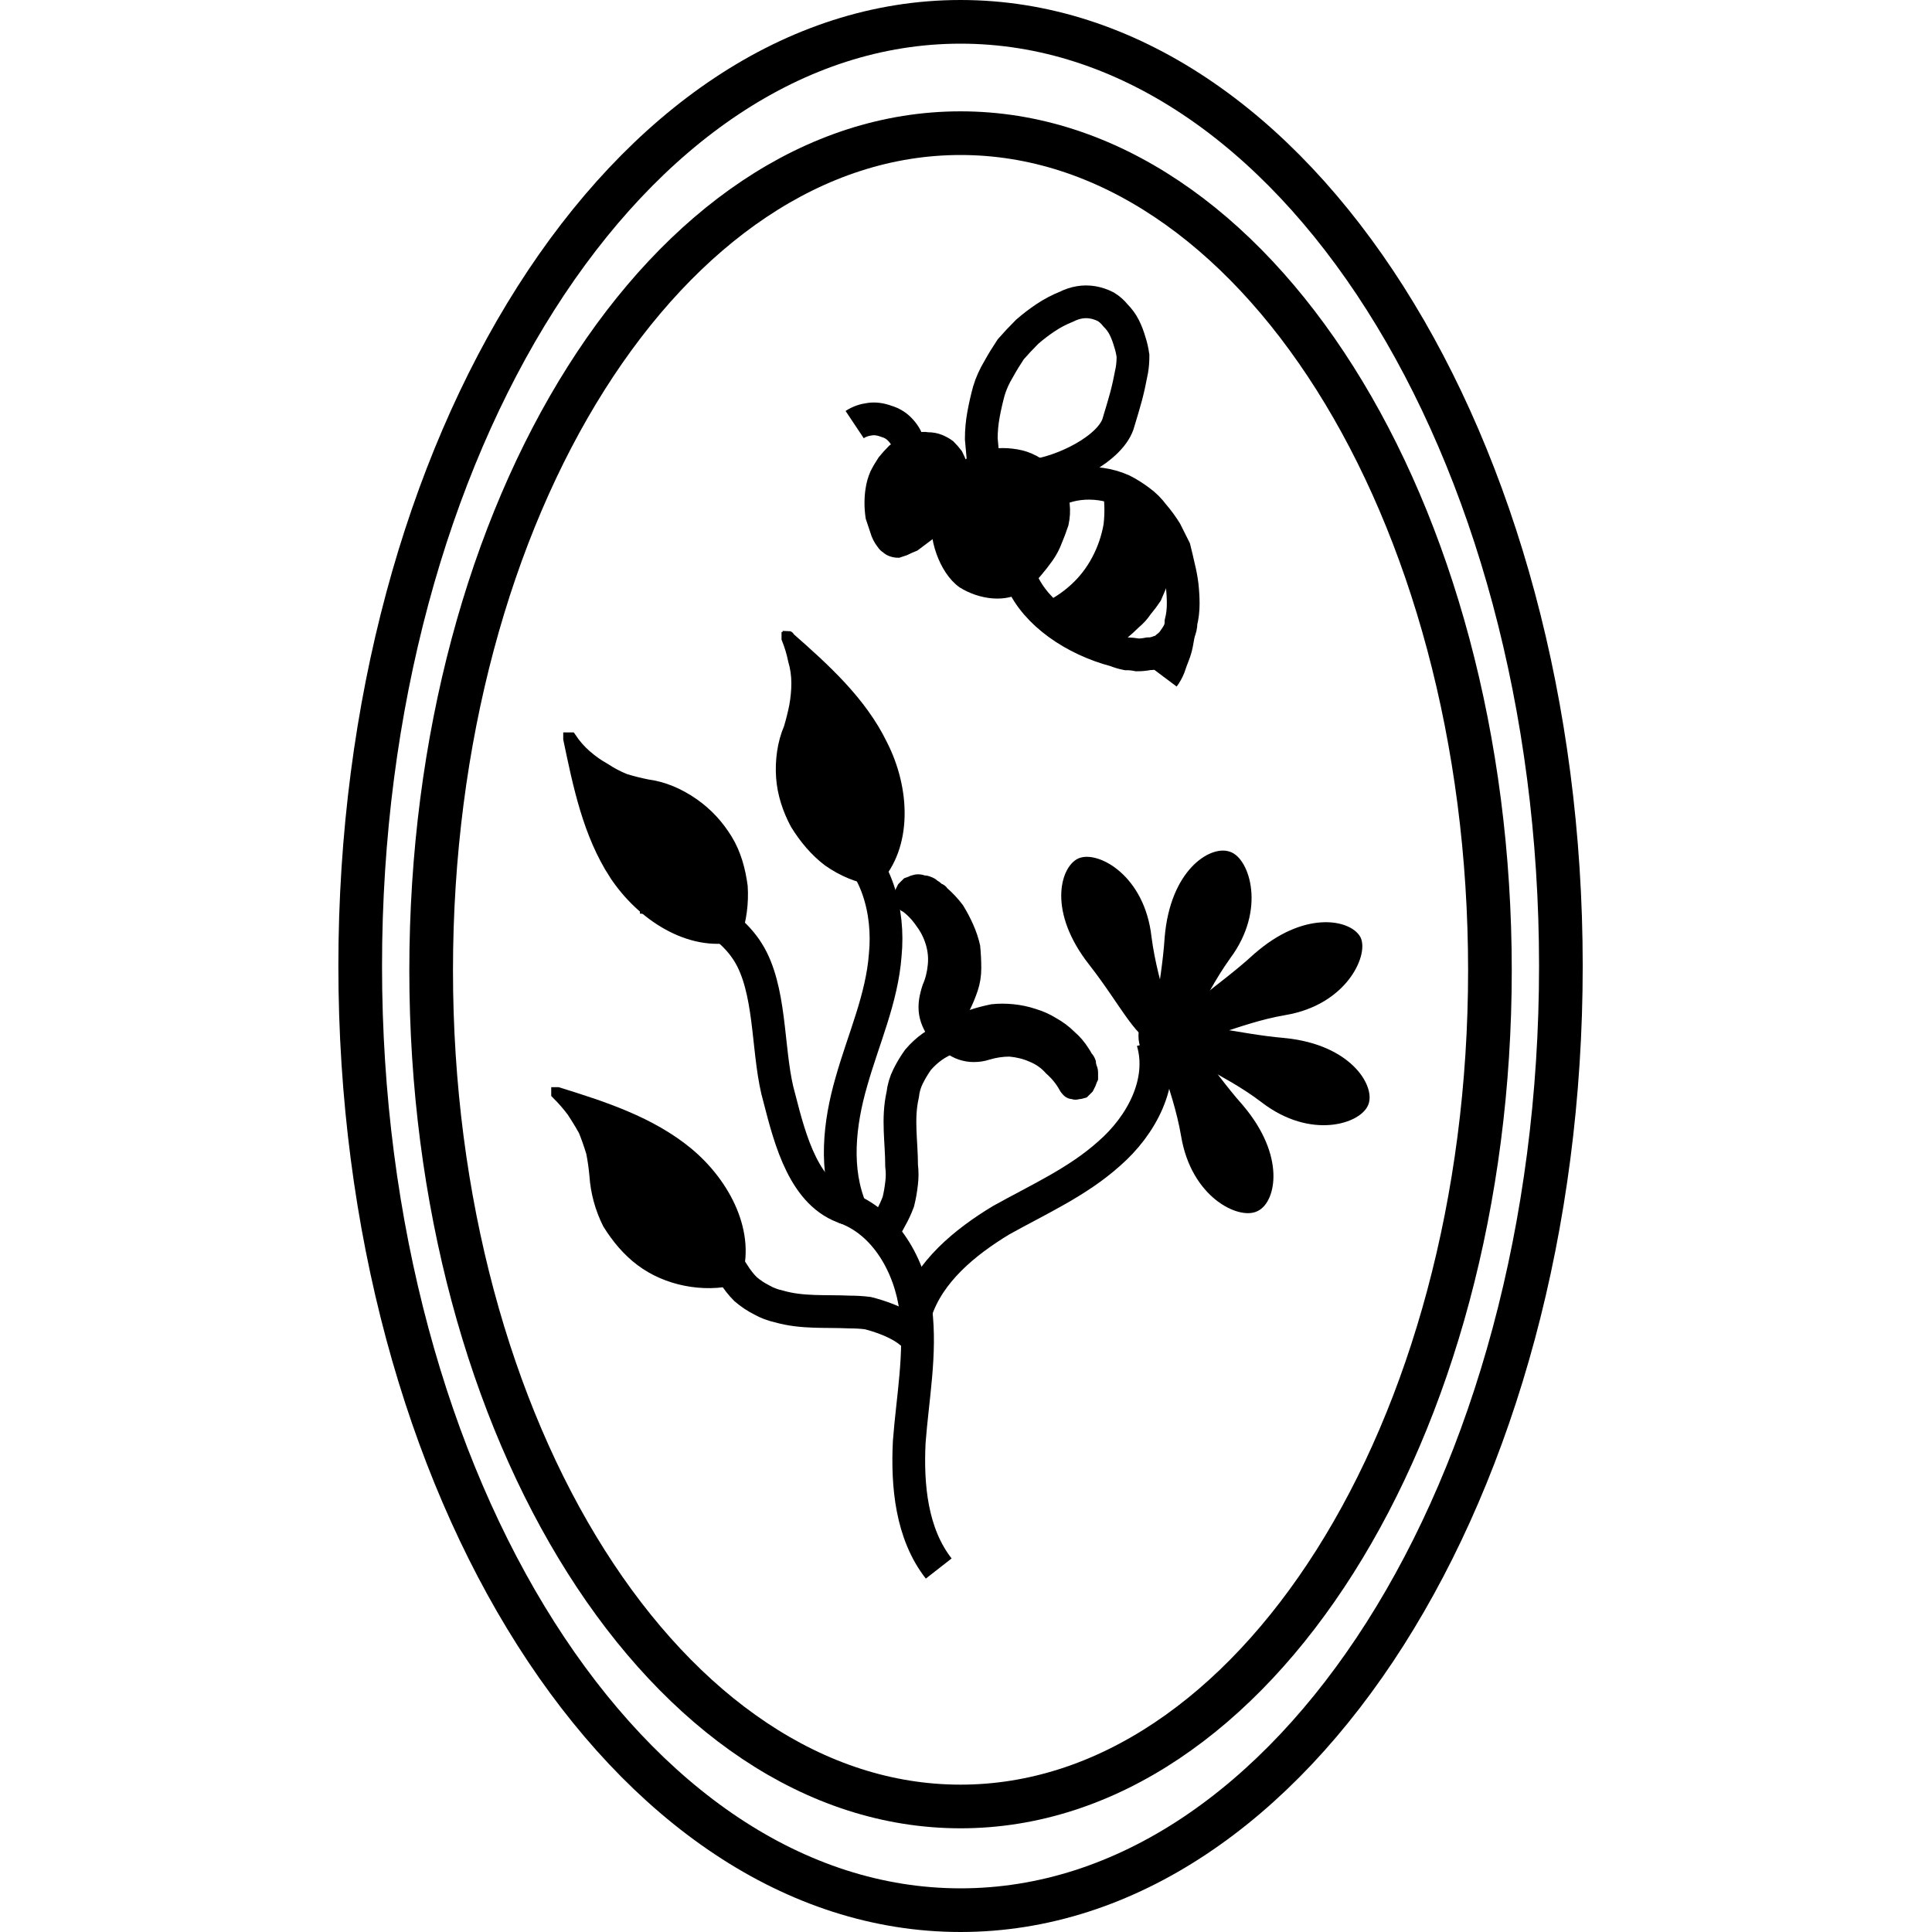 <svg version="1.2" xmlns="http://www.w3.org/2000/svg" viewBox="0 0 177 177" width="177" height="177">
  <style>
    svg {
      color: black;
      color-scheme: light dark;
    }
    @media (prefers-color-scheme: dark) {
      svg {
        color: white;
      }
    }
  </style>
  <path fill="none" stroke="#000" stroke-width="4"
        d="m88 175c-30.4 0-55-38.7-55-86.5 0-47.8 24.6-86.5 55-86.5 30.4 0 55 38.7 55 86.5 0 47.8-24.6 86.5-55 86.5z"/>
  <path fill="none" stroke="#000" stroke-width="4"
        d="m88 165.5c-26.8 0-48.5-34.3-48.5-76.6 0-42.4 21.7-76.7 48.5-76.7 26.8 0 48.5 34.3 48.5 76.7 0 42.3-21.7 76.6-48.5 76.6z"/>
  <path fill="none" stroke="#000" stroke-width="3" d="m77.3 110.6c3.8 1.3 6.1 5.4 6.6 9.4 0.5 4-0.3 8.1-0.6 12.1-0.2 4 0.2 8.4 2.7 11.6"/>
  <path fill="none" stroke="#000" stroke-width="3" d="m77 76.8c3.3 2.2 4.5 6.7 4.1 10.7-0.3 4-2 7.7-3.1 11.6-1.1 3.8-1.6 8.1 0 11.8"/>
  <path fill="none" stroke="#000" stroke-width="3" d="m58.7 82.2c4 0.2 8.4 2.1 10.2 5.7 1.8 3.6 1.4 8.9 2.5 12.7 1 3.9 2.3 8.9 6.2 10.1"/>
  <path fill="none" stroke="#000" stroke-width="3"
        d="m80.7 113q0.5-0.6 0.9-1.4 0.4-0.7 0.7-1.5 0.2-0.8 0.3-1.7 0.1-0.8 0-1.6c0-2.2-0.4-4.3 0.1-6.5q0.1-0.9 0.5-1.7 0.4-0.8 0.9-1.5 0.6-0.7 1.3-1.2 0.7-0.5 1.5-0.8"/>
  <path fill="none" stroke="#000" stroke-width="3"
        d="m83.9 122.5q-0.6-0.6-1.3-1-0.7-0.4-1.5-0.7-0.8-0.3-1.6-0.5-0.8-0.1-1.7-0.1c-2.1-0.1-4.3 0.1-6.4-0.5q-0.9-0.2-1.6-0.6-0.8-0.4-1.5-1-0.6-0.6-1.1-1.4-0.5-0.7-0.8-1.6"/>
  <path fill="none" stroke="#000" stroke-width="3" d="m105.6 95.4c1.1 3.7-1 7.7-4 10.3-2.9 2.6-6.5 4.2-9.9 6.1-3.3 2-6.6 4.7-7.8 8.4"/>
  <path stroke="#000"
        d="m67.4 117.1q0 0.1 0 0.1 0 0 0 0 0 0 0 0 0 0 0 0c-1.5 0.4-3.1 0.4-4.6 0.1-1.5-0.3-2.9-0.9-4.1-1.8-1.2-0.9-2.2-2.1-3-3.4-0.7-1.4-1.1-2.9-1.2-4.4q-0.1-1.1-0.3-2.1-0.3-1-0.7-2-0.5-0.9-1.1-1.8-0.6-0.8-1.4-1.6 0 0 0 0 0-0.1 0-0.1 0 0 0.1 0 0 0 0 0c4.2 1.3 8.5 2.7 11.9 5.5 3.5 2.9 5.8 7.5 4.4 11.5z"/>
  <path stroke="#000"
        d="m80.2 80.6q0 0 0 0 0 0 0 0-0.1 0-0.1 0 0 0 0 0c-1.5-0.2-2.9-0.8-4.2-1.7-1.2-0.9-2.2-2.1-3-3.4-0.7-1.3-1.2-2.8-1.3-4.3-0.1-1.5 0.1-3.1 0.7-4.5q0.3-1 0.5-2 0.2-1.1 0.2-2.1 0-1.1-0.3-2.1-0.2-1-0.6-2 0-0.1 0-0.1 0 0 0.1 0 0-0.1 0-0.1 0.1 0 0.1 0.1c3.3 2.9 6.6 5.9 8.5 9.8 2.1 4.1 2.3 9.3-0.6 12.4z"/>
  <path stroke="#000"
        d="m56.3 80.1c-2.4-3.7-3.3-8.1-4.2-12.4q0 0 0 0 0-0.1 0-0.1 0.1 0 0.1 0 0 0 0.1 0 0.6 0.9 1.4 1.6 0.8 0.7 1.7 1.2 0.9 0.6 1.9 1 1 0.3 2 0.5c1.5 0.2 2.9 0.8 4.2 1.7 1.3 0.9 2.3 2 3.1 3.3 0.8 1.3 1.2 2.8 1.4 4.3 0.1 1.5-0.1 3.1-0.6 4.5q0 0 0 0 0 0-0.1 0.1 0 0 0 0 0 0 0 0c-4.1 0.9-8.5-1.9-11-5.7z"/>
  <path stroke="#000"
        d="m85.8 95.1q-0.4-0.4-0.7-1-0.3-0.6-0.4-1.2-0.1-0.6 0-1.3 0.1-0.6 0.3-1.2 0.4-0.9 0.5-2 0.1-1-0.2-2-0.3-1-0.9-1.8-0.6-0.9-1.4-1.5-0.3-0.1-0.4-0.4-0.1-0.2-0.1-0.5-0.1-0.2 0-0.5 0.1-0.2 0.2-0.4 0.2-0.2 0.4-0.4 0.3-0.1 0.5-0.2 0.3-0.1 0.5-0.1 0.3 0 0.5 0.1 0.3 0 0.5 0.1 0.3 0.1 0.5 0.3 0.2 0.1 0.4 0.3 0.3 0.1 0.4 0.3 0.8 0.7 1.4 1.5 0.5 0.8 0.9 1.7 0.4 0.9 0.6 1.8 0.1 1 0.1 2 0 1-0.3 1.9-0.3 0.9-0.7 1.7-0.5 0.9-1.2 1.6-0.6 0.7-1.4 1.2z"/>
  <path stroke="#000"
        d="m87.4 93.9q0.8-0.5 1.6-0.9 0.9-0.3 1.9-0.5 0.9-0.1 1.9 0 1 0.1 1.9 0.4 1 0.3 1.8 0.8 0.9 0.5 1.6 1.2 0.7 0.6 1.2 1.4 0.2 0.3 0.3 0.5 0.2 0.2 0.3 0.5 0 0.2 0.1 0.5 0.1 0.2 0.1 0.5 0 0.2 0 0.5-0.1 0.2-0.2 0.5-0.1 0.2-0.2 0.4-0.2 0.2-0.4 0.4-0.3 0.1-0.5 0.1-0.3 0.1-0.5 0-0.3 0-0.5-0.2-0.2-0.2-0.3-0.4-0.5-0.9-1.3-1.6-0.7-0.8-1.7-1.2-0.9-0.4-2-0.5-1 0-2 0.3-0.6 0.2-1.3 0.2-0.6 0-1.2-0.2-0.6-0.2-1.1-0.6-0.6-0.3-0.9-0.8 0.6-0.7 1.4-1.3z"/>
  <path stroke="#000"
        d="m100.2 88.1c-3.7-4.7-2.5-8.4-1.2-9 1.4-0.6 5.4 1.4 6 6.8 0.6 4.7 2.5 8.4 1.2 9-1.4 0.6-3.1-3.1-6-6.8z"/>
  <path stroke="#000"
        d="m113.5 101.6c3.8 4.5 2.8 8.3 1.5 8.9-1.3 0.7-5.4-1.1-6.3-6.5-0.8-4.7-2.9-8.2-1.6-8.9 1.4-0.7 3.2 2.9 6.4 6.5z"/>
  <path stroke="#000"
        d="m115.2 87.8c4.4-3.9 8.3-3 9-1.7 0.6 1.3-1.2 5.5-6.5 6.4-4.7 0.8-8.2 3-8.9 1.7-0.7-1.3 2.9-3.2 6.4-6.4z"/>
  <path stroke="#000"
        d="m117.7 95.6c5.8 0.6 7.7 4.1 7.2 5.4-0.5 1.4-4.7 2.9-9-0.4-3.8-2.9-7.8-4-7.3-5.4 0.5-1.4 4.3 0 9.1 0.4z"/>
  <path stroke="#000"
        d="m107.2 85.9c0.5-5.9 3.9-7.9 5.3-7.4 1.4 0.4 3 4.7-0.2 9-2.8 3.9-3.9 7.9-5.3 7.4-1.4-0.4-0.1-4.3 0.2-9z"/>
  <path stroke="#000"
        d="m107.5 97.6c-1.5 0-2.7-1.2-2.7-2.7 0-1.5 1.2-2.7 2.7-2.7 1.4 0 2.6 1.2 2.6 2.7 0 1.5-1.2 2.7-2.6 2.7z"/>
  <path fill="#000" stroke="#000" stroke-width="3" d="m108 57.9q-0.1 0.5-0.2 1.1-0.1 0.5-0.3 1-0.2 0.5-0.4 1.1-0.2 0.5-0.5 0.9"/>
  <path fill="none" stroke="#000" stroke-width="3"
        d="m90.1 42.4q-0.1-1.1-0.2-2.2 0-1.1 0.2-2.2 0.2-1.1 0.5-2.2 0.3-1 0.9-2 0.5-0.9 1.1-1.8 0.7-0.8 1.5-1.6 0.8-0.7 1.7-1.3 0.9-0.6 1.9-1 0.6-0.3 1.2-0.4 0.6-0.1 1.2 0 0.6 0.1 1.2 0.4 0.5 0.3 0.9 0.8 0.5 0.5 0.8 1.1 0.3 0.6 0.5 1.3 0.2 0.6 0.3 1.3 0 0.7-0.1 1.3c-0.4 2.1-0.6 2.7-1.2 4.7-0.6 2.5-5.2 4.7-8 5"/>
  <path stroke="#000"
        d="m84 40.2q0.5-0.2 1-0.1 0.6 0 1.1 0.2 0.5 0.2 0.9 0.5 0.4 0.4 0.7 0.8 0.2 0.4 0.4 0.9 0.1 0.5 0.1 1 0 0.6-0.1 1.1-0.1 0.5-0.3 0.9-0.2 0.5-0.5 1-0.2 0.4-0.5 0.8-0.3 0.4-0.7 0.8-0.3 0.4-0.7 0.7-0.4 0.3-0.8 0.6-0.4 0.3-0.8 0.6-0.5 0.2-0.9 0.4-0.3 0.1-0.6 0.2-0.3 0-0.6-0.1-0.3-0.1-0.5-0.3-0.2-0.1-0.4-0.4-0.4-0.5-0.6-1.2-0.2-0.6-0.4-1.2-0.1-0.7-0.1-1.3 0-0.7 0.1-1.3 0.1-0.7 0.4-1.4 0.3-0.6 0.7-1.2 0.4-0.5 0.9-1 0.5-0.4 1.2-0.7 0.4-0.2 1-0.3z"/>
  <path fill="none" stroke="#000" stroke-width="3" d="m78.3 38.9q0.6-0.4 1.4-0.5 0.7-0.1 1.5 0.2 0.7 0.2 1.2 0.7 0.6 0.6 0.8 1.3"/>
  <path fill="none" stroke="#000" stroke-width="3"
        d="m95.7 45.7c1.5-1.5 4.6-1.9 7.1-0.8q0.8 0.4 1.6 1 0.7 0.5 1.3 1.3 0.6 0.7 1.1 1.5 0.4 0.8 0.8 1.6 0.2 0.8 0.4 1.7 0.2 0.8 0.3 1.6 0.1 0.9 0.1 1.7 0 0.9-0.2 1.7 0 0.5-0.2 0.9-0.2 0.4-0.5 0.8-0.2 0.3-0.6 0.6-0.3 0.3-0.7 0.4-0.5 0.2-1 0.2-0.5 0.1-1 0.1-0.5-0.1-1-0.1-0.5-0.1-1-0.3c-3.8-1-7.3-3.4-8.6-6.4"/>
  <path stroke="#000"
        d="m95.6 55.8q1.6-0.7 2.9-1.9 1.2-1.1 2-2.6 0.8-1.5 1.1-3.2 0.2-1.7-0.1-3.4 0.7 0.2 1.3 0.6 0.7 0.3 1.2 0.8 0.6 0.4 1.1 0.9 0.5 0.5 1 1c1.2 1.6 1.7 2.4 0.4 5.4q-0.3 0.7-0.6 1.4-0.4 0.6-0.9 1.2-0.4 0.6-1 1.1-0.5 0.5-1.1 1-0.4 0.3-0.8 0.5-0.5 0.3-1 0.3-0.5 0.1-1 0.1-0.5-0.1-0.9-0.3-0.5-0.3-1-0.6-0.5-0.3-0.9-0.7-0.5-0.4-0.9-0.8-0.4-0.4-0.8-0.8z"/>
  <path stroke="#000"
        d="m86.3 46.1q0.2-0.5 0.4-1.1 0.3-0.5 0.6-1 0.3-0.4 0.7-0.9 0.6-0.6 1.4-1 0.8-0.3 1.6-0.5 0.9-0.1 1.7 0 0.9 0.1 1.6 0.4 0.9 0.4 1.6 1 0.6 0.7 1 1.5 0.5 0.8 0.6 1.7 0.1 0.9-0.1 1.8-0.3 0.9-0.6 1.6-0.3 0.8-0.8 1.5-0.5 0.7-1.1 1.4-0.5 0.6-1.2 1.1c-1.5 1.2-3.9 0.8-5.5-0.2-1.7-1.2-2.7-4.3-2.3-6.2q0.2-0.6 0.4-1.1z"/>
</svg>

